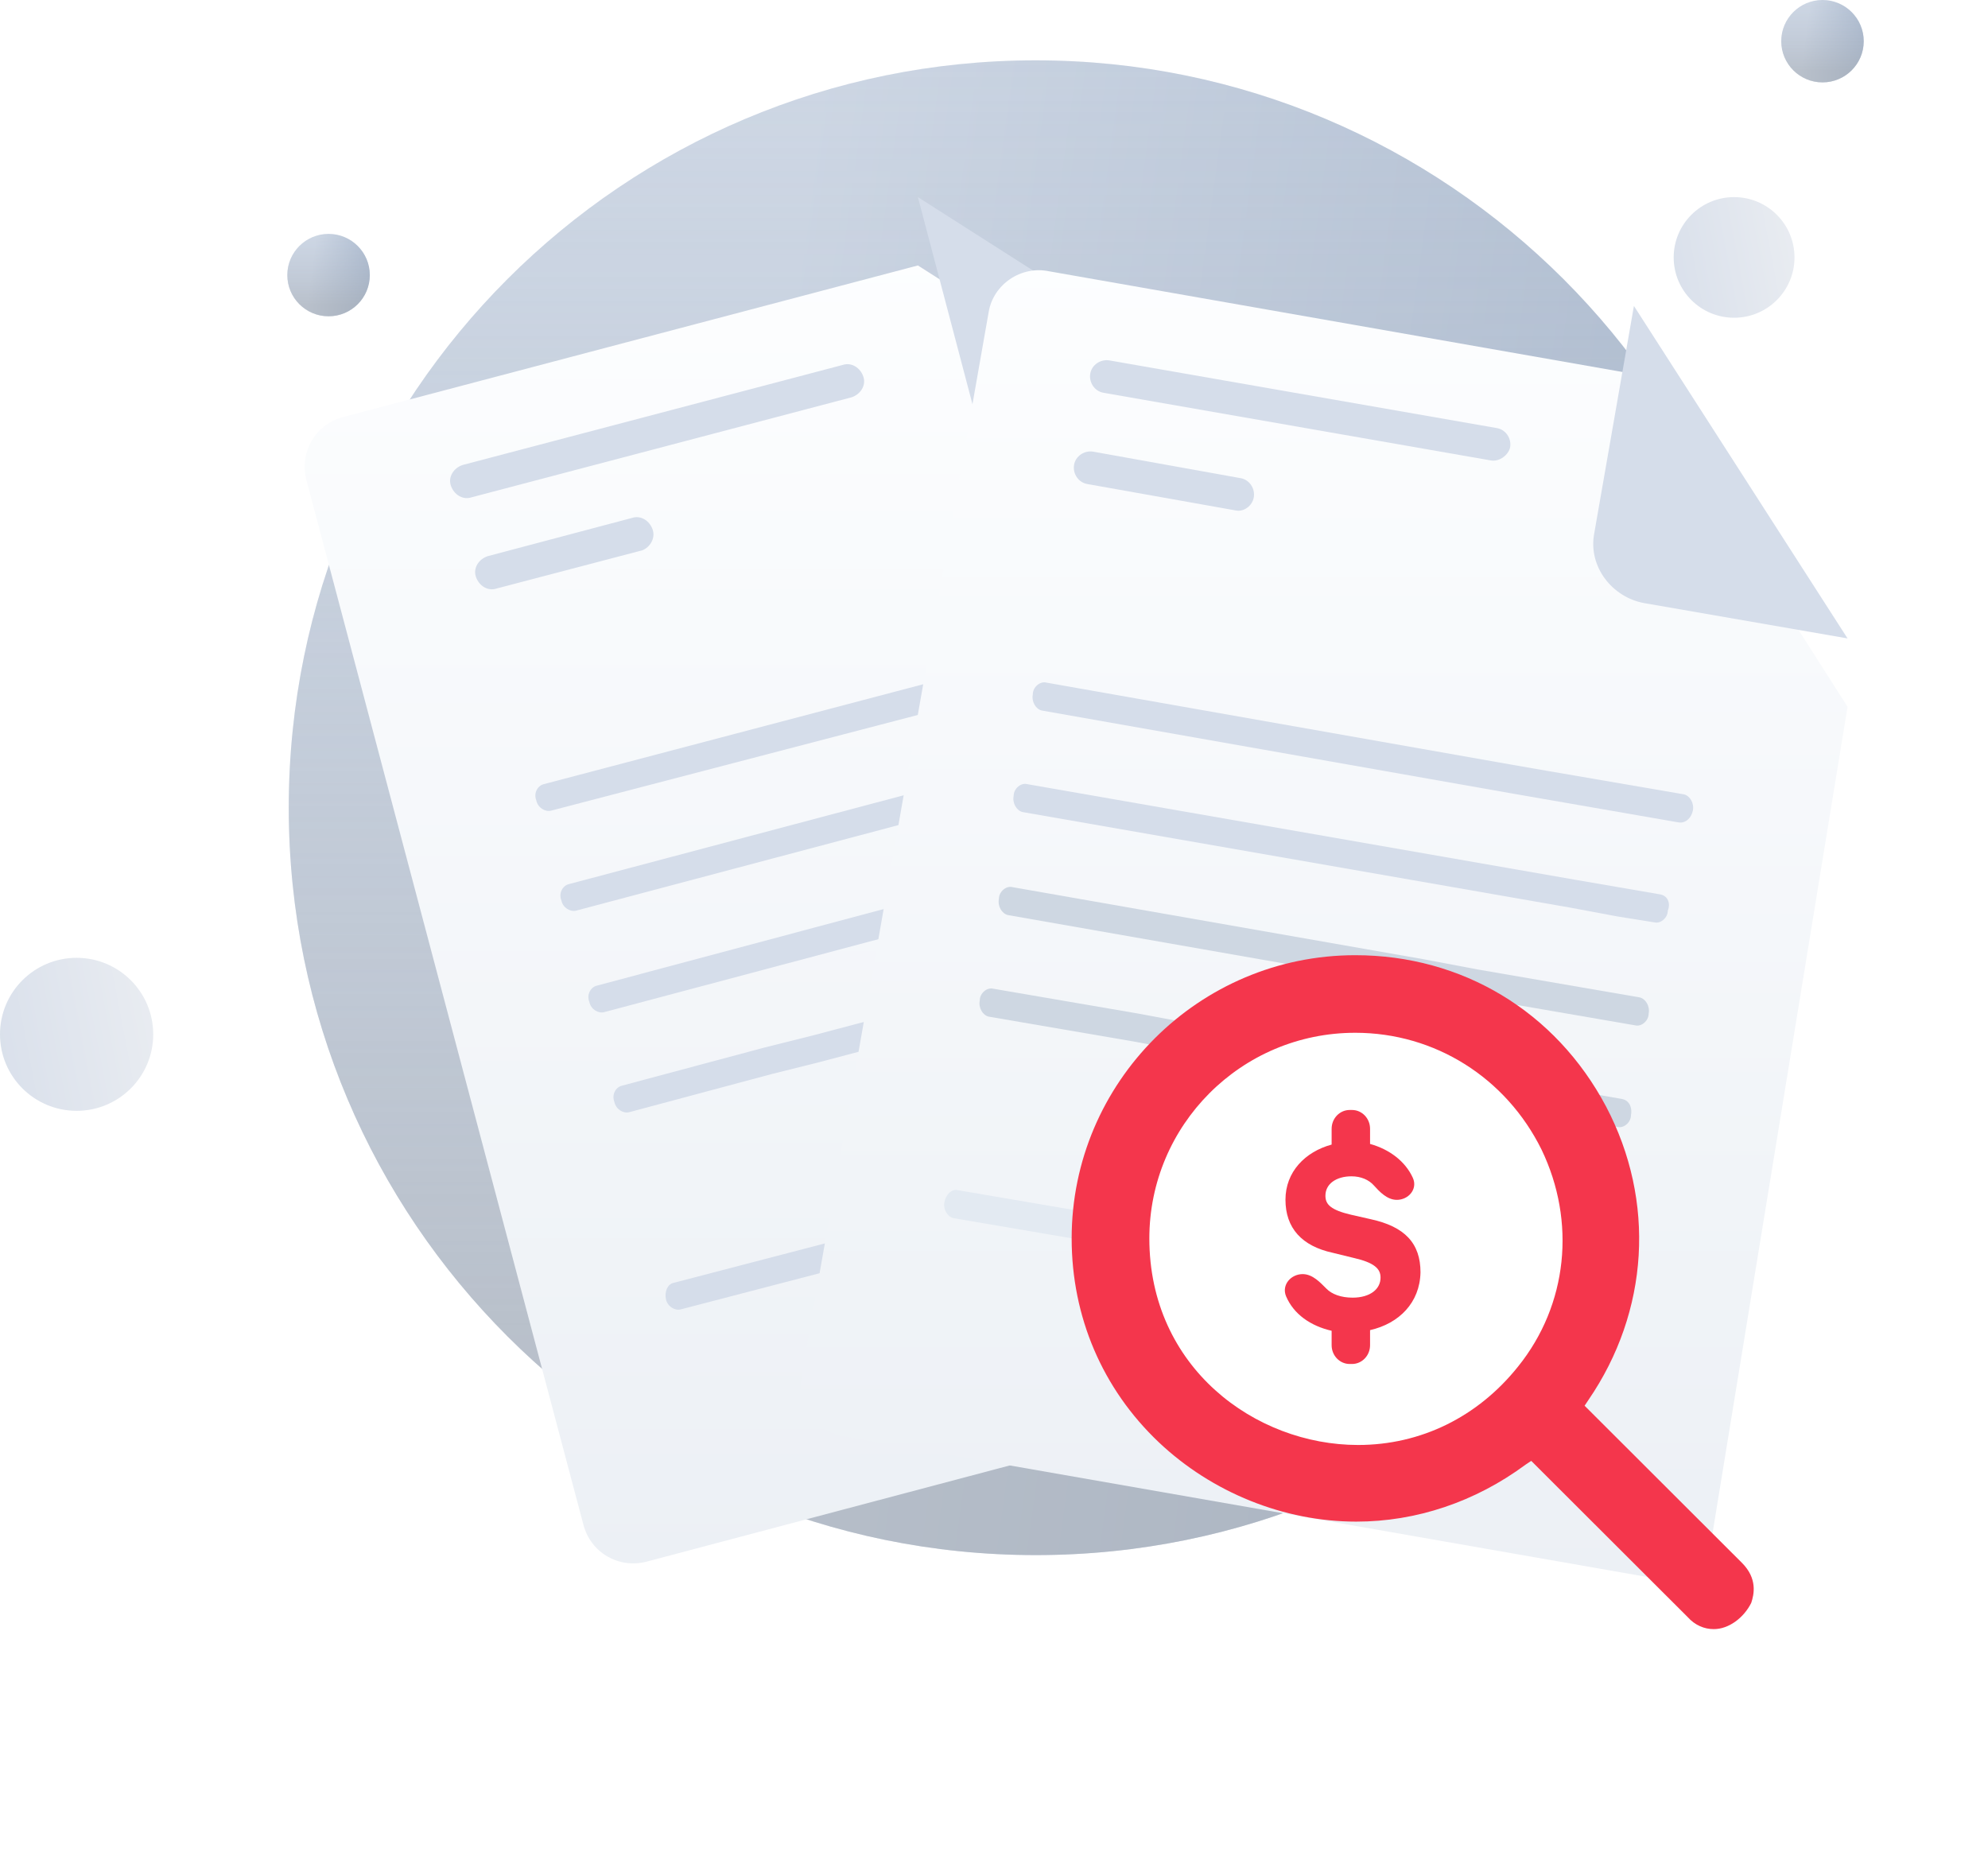 <svg width="320" height="300" viewBox="0 0 320 300" fill="none" xmlns="http://www.w3.org/2000/svg">
    <path d="M166.718 250.31C233.121 250.31 286.955 196.555 286.955 130.011C286.955 63.467 232.884 9.711 166.718 9.711C100.314 9.711 46.48 63.467 46.48 130.011C46.48 196.555 100.314 250.31 166.718 250.31Z" fill="url(#paint0_linear_1430_61856)"/>
    <path d="M166.718 250.31C233.121 250.31 286.955 196.555 286.955 130.011C286.955 63.467 232.884 9.711 166.718 9.711C100.314 9.711 46.48 63.467 46.48 130.011C46.48 196.555 100.314 250.31 166.718 250.31Z" fill="url(#paint1_linear_1430_61856)" fill-opacity="0.5"/>
    <path d="M279.13 51.145C284.5 51.145 288.853 46.798 288.853 41.436C288.853 36.074 284.5 31.727 279.13 31.727C273.76 31.727 269.406 36.074 269.406 41.436C269.406 46.798 273.76 51.145 279.13 51.145Z" fill="url(#paint2_linear_1430_61856)"/>
    <path d="M293.359 13.261C297.026 13.261 299.999 10.293 299.999 6.631C299.999 2.969 297.026 0 293.359 0C289.692 0 286.719 2.969 286.719 6.631C286.719 10.293 289.692 13.261 293.359 13.261Z" fill="url(#paint3_linear_1430_61856)"/>
    <path d="M293.359 13.261C297.026 13.261 299.999 10.293 299.999 6.631C299.999 2.969 297.026 0 293.359 0C289.692 0 286.719 2.969 286.719 6.631C286.719 10.293 289.692 13.261 293.359 13.261Z" fill="url(#paint4_linear_1430_61856)" fill-opacity="0.5"/>
    <path d="M52.886 50.91C56.554 50.91 59.527 47.941 59.527 44.279C59.527 40.617 56.554 37.648 52.886 37.648C49.219 37.648 46.246 40.617 46.246 44.279C46.246 47.941 49.219 50.91 52.886 50.91Z" fill="url(#paint5_linear_1430_61856)"/>
    <path d="M52.886 50.91C56.554 50.91 59.527 47.941 59.527 44.279C59.527 40.617 56.554 37.648 52.886 37.648C49.219 37.648 46.246 40.617 46.246 44.279C46.246 47.941 49.219 50.91 52.886 50.91Z" fill="url(#paint6_linear_1430_61856)" fill-opacity="0.5"/>
    <path d="M12.332 178.8C19.143 178.8 24.664 173.287 24.664 166.486C24.664 159.685 19.143 154.172 12.332 154.172C5.521 154.172 0 159.685 0 166.486C0 173.287 5.521 178.8 12.332 178.8Z" fill="url(#paint7_linear_1430_61856)"/>
    <g filter="url(#filter0_d_1430_61856)">
        <path d="M201.582 66.064L237.866 196.31C239.052 200.809 236.443 205.309 231.937 206.493L104.111 240.357C99.605 241.541 95.099 238.936 93.914 234.436L49.329 66.301C48.143 61.801 50.752 57.302 55.257 56.118L147.748 31.727L201.582 66.064Z" fill="url(#paint8_linear_1430_61856)"/>
    </g>
    <path d="M199.686 148.475L130.674 166.709L123.085 168.604L100.081 174.761C99.132 174.998 98.421 176.182 98.895 177.366C99.132 178.55 100.318 179.26 101.267 179.024L124.271 172.867L131.86 170.972L200.871 152.738C201.82 152.501 202.531 151.317 202.057 150.133C201.82 148.949 200.634 148.238 199.686 148.475Z" fill="#D5DDEA"/>
    <path d="M195.176 132.373L169.564 139.003L160.789 141.372L96.046 158.659C95.097 158.896 94.386 160.08 94.86 161.264C95.097 162.448 96.283 163.158 97.231 162.921L162.212 145.634L170.986 143.266L196.599 136.635C197.548 136.399 198.259 135.214 197.785 134.03C197.311 133.083 196.125 132.136 195.176 132.373Z" fill="#D5DDEA"/>
    <path d="M191.386 116.03L184.745 117.688L178.105 119.346L91.544 142.316C90.595 142.553 89.884 143.737 90.358 144.921C90.595 146.105 91.781 146.816 92.73 146.579L179.291 123.608L186.643 121.714L192.571 120.056C193.52 119.819 194.231 118.635 193.757 117.451C193.52 116.504 192.571 115.793 191.386 116.03Z" fill="#D5DDEA"/>
    <path d="M151.306 199.863L146.563 201.047C145.614 201.284 144.428 200.573 144.191 199.389C143.954 198.205 144.428 197.021 145.377 196.784L150.12 195.6C151.069 195.363 152.255 196.074 152.492 197.258C152.729 198.679 152.255 199.626 151.306 199.863Z" fill="#CED7E2"/>
    <path d="M136.836 203.66L109.563 210.764C108.614 211.001 107.428 210.29 107.191 209.106C106.954 207.922 107.428 206.738 108.377 206.501L135.65 199.397C136.598 199.16 137.784 199.871 138.021 201.055C138.496 202.239 138.021 203.423 136.836 203.66Z" fill="#D5DDEA"/>
    <path d="M188.064 99.701L166.483 105.384L161.266 106.805L87.511 126.224C86.562 126.46 85.85 127.645 86.325 128.829C86.562 130.013 87.748 130.723 88.696 130.486L162.214 111.305L167.432 109.884L188.775 104.2C189.961 103.963 190.435 102.779 190.198 101.359C190.198 100.411 189.013 99.464 188.064 99.701Z" fill="#D5DDEA"/>
    <path d="M137.077 63.95L75.891 80.053C74.468 80.527 73.045 79.58 72.571 78.159C72.096 76.738 73.045 75.317 74.468 74.844L135.654 58.74C137.077 58.267 138.499 59.214 138.974 60.635C139.448 62.056 138.499 63.477 137.077 63.95Z" fill="#D5DDEA"/>
    <path d="M103.4 88.575L79.922 94.732C78.499 95.206 77.076 94.259 76.602 92.838C76.128 91.417 77.076 89.996 78.499 89.522L101.74 83.365C103.163 82.892 104.586 83.839 105.06 85.26C105.535 86.681 104.586 88.102 103.4 88.575Z" fill="#D5DDEA"/>
    <path d="M147.75 31.727L157.236 67.722C158.659 72.695 164.114 75.773 169.094 74.353L201.584 66.064" fill="#D5DDEA"/>
    <g filter="url(#filter1_d_1430_61856)">
        <path d="M297.392 102.76L275.573 236.321C274.862 240.82 270.356 243.899 265.85 242.952L135.89 220.218C131.384 219.507 128.301 215.008 129.012 210.509L159.131 39.294C159.842 34.795 164.348 31.717 168.854 32.664L263.241 49.241L297.392 102.76Z" fill="url(#paint9_linear_1430_61856)"/>
    </g>
    <path d="M261.107 176.899L190.91 164.585L183.321 163.164L159.842 159.138C158.894 158.901 157.708 159.849 157.708 161.033C157.471 162.217 158.182 163.401 159.131 163.637L182.609 167.663L190.198 169.084L260.396 181.398C261.344 181.635 262.53 180.688 262.53 179.504C262.767 178.32 262.293 177.136 261.107 176.899Z" fill="#CED7E2"/>
    <path d="M263.954 160.547L237.867 156.048L229.092 154.39L162.926 142.787C161.978 142.55 160.792 143.497 160.792 144.681C160.555 145.865 161.266 147.049 162.215 147.286L228.381 158.89L237.156 160.547L263.243 165.047C264.191 165.284 265.377 164.336 265.377 163.152C265.614 161.968 264.903 160.784 263.954 160.547Z" fill="#CED7E2"/>
    <path d="M267.274 143.969L260.396 142.785L253.519 141.601L165.298 126.208C164.349 125.972 163.163 126.919 163.163 128.103C162.926 129.287 163.637 130.471 164.586 130.708L252.807 146.101L260.396 147.521L266.325 148.469C267.274 148.705 268.46 147.758 268.46 146.574C268.934 145.39 268.46 144.206 267.274 143.969Z" fill="#D5DDEA"/>
    <path d="M195.653 203.418L190.91 202.708C189.962 202.471 189.25 201.287 189.487 200.103C189.725 198.919 190.673 197.972 191.622 198.208L196.365 198.919C197.313 199.156 198.025 200.34 197.788 201.524C197.551 202.945 196.602 203.418 195.653 203.418Z" fill="#CED7E2"/>
    <path d="M181.191 200.803L153.443 196.067C152.495 195.83 151.783 194.646 152.021 193.462C152.258 192.278 153.206 191.331 154.155 191.568L181.902 196.304C182.851 196.541 183.562 197.725 183.325 198.909C183.088 200.33 182.139 201.04 181.191 200.803Z" fill="#E3EAF2"/>
    <path d="M271.071 127.862L249.016 124.073L243.561 123.126L168.383 109.865C167.435 109.628 166.249 110.575 166.249 111.759C166.012 112.943 166.723 114.127 167.672 114.364L242.85 127.625L248.304 128.573L270.123 132.362C271.308 132.598 272.257 131.651 272.494 130.467C272.731 129.283 272.02 128.099 271.071 127.862Z" fill="#D5DDEA"/>
    <path d="M239.999 74.116L177.628 63.223C176.205 62.986 175.256 61.565 175.493 60.144C175.731 58.723 177.153 57.776 178.576 58.013L240.948 68.906C242.371 69.143 243.319 70.564 243.082 71.985C242.845 73.169 241.422 74.353 239.999 74.116Z" fill="#D5DDEA"/>
    <path d="M198.973 82.173L175.02 77.91C173.597 77.673 172.649 76.252 172.886 74.832C173.123 73.411 174.546 72.463 175.969 72.7L199.684 76.963C201.107 77.2 202.056 78.621 201.819 80.041C201.582 81.462 200.159 82.41 198.973 82.173Z" fill="#D5DDEA"/>
    <path d="M263.004 49.242L256.601 85.948C255.652 91.158 259.447 96.131 264.664 97.078L297.391 102.761" fill="#D5DDEA"/>
    <path d="M219.449 239.413C241.415 239.413 259.221 221.632 259.221 199.698C259.221 177.765 241.415 159.984 219.449 159.984C197.484 159.984 179.678 177.765 179.678 199.698C179.678 221.632 197.484 239.413 219.449 239.413Z" fill="white"/>
    <path d="M275.859 262.225C274.352 262.225 272.845 261.623 271.64 260.269L246.478 235.144L245.574 235.745C237.438 241.763 227.946 244.923 218.303 244.923C206.702 244.923 195.1 240.259 186.512 232.135C177.472 223.559 172.5 211.974 172.5 199.336C172.5 174.211 192.991 153.75 218.153 153.75C235.329 153.75 250.396 162.777 258.532 178.123C266.517 193.318 265.463 211.072 255.669 225.364L255.066 226.267L280.379 251.543C282.94 254.1 282.337 256.658 281.885 258.012C280.68 260.419 278.269 262.225 275.859 262.225ZM218.153 166.237C199.771 166.237 185.005 181.132 185.005 199.336C185.005 220.099 202.031 232.586 218.605 232.586C228.699 232.586 237.89 228.073 244.369 219.948C252.354 210.018 253.71 196.628 248.136 185.044C242.41 173.459 230.959 166.237 218.153 166.237Z" fill="url(#paint10_radial_1430_61856)"/>
    <path d="M217.934 202.486L217.94 202.488C219.543 202.853 220.625 203.284 221.3 203.807C221.947 204.307 222.22 204.888 222.22 205.632C222.22 206.58 221.805 207.371 221.047 207.941C220.279 208.517 219.145 208.872 217.735 208.872C215.853 208.872 214.4 208.322 213.521 207.44C213.468 207.386 213.413 207.331 213.358 207.275C212.904 206.817 212.397 206.305 211.847 205.899C211.225 205.44 210.507 205.082 209.684 205.082C208.77 205.082 207.919 205.492 207.383 206.144C206.838 206.808 206.62 207.73 207.02 208.667C208.24 211.524 210.933 213.42 214.347 214.204V216.523C214.347 218.202 215.655 219.549 217.251 219.549H217.629C219.226 219.549 220.533 218.202 220.533 216.523V214.1C225.201 213.037 228.55 209.684 228.651 204.8V204.79C228.651 202.49 228.035 200.63 226.689 199.201C225.357 197.785 223.353 196.838 220.666 196.251C220.665 196.251 220.665 196.251 220.664 196.25L217.433 195.515C217.433 195.515 217.432 195.515 217.432 195.515C215.874 195.149 214.843 194.744 214.206 194.249C213.602 193.78 213.348 193.228 213.348 192.475C213.348 191.528 213.761 190.763 214.483 190.219C215.216 189.668 216.277 189.341 217.538 189.341C219.075 189.341 220.329 189.905 221.118 190.779C221.587 191.299 222.124 191.882 222.728 192.333C223.334 192.787 224.039 193.13 224.845 193.13C225.747 193.13 226.584 192.725 227.106 192.08C227.639 191.421 227.839 190.509 227.422 189.592C226.204 186.911 223.628 184.984 220.533 184.129V181.69C220.533 180.011 219.226 178.664 217.629 178.664H217.251C215.655 178.664 214.347 180.011 214.347 181.69V184.232C210.071 185.394 206.916 188.633 206.916 193.107C206.916 195.36 207.559 197.239 208.858 198.689C210.149 200.129 212.052 201.108 214.505 201.646L217.934 202.486Z" fill="url(#paint11_radial_1430_61856)"/>
    <defs>
        <filter id="filter0_d_1430_61856" x="27.043" y="20.727" width="233.109" height="252.914" filterUnits="userSpaceOnUse" color-interpolation-filters="sRGB">
            <feFlood flood-opacity="0" result="BackgroundImageFix"/>
            <feColorMatrix in="SourceAlpha" type="matrix" values="0 0 0 0 0 0 0 0 0 0 0 0 0 0 0 0 0 0 127 0" result="hardAlpha"/>
            <feOffset dy="11"/>
            <feGaussianBlur stdDeviation="11"/>
            <feColorMatrix type="matrix" values="0 0 0 0 0.398 0 0 0 0 0.477 0 0 0 0 0.575 0 0 0 0.27 0"/>
            <feBlend mode="normal" in2="BackgroundImageFix" result="effect1_dropShadow_1430_61856"/>
            <feBlend mode="normal" in="SourceGraphic" in2="effect1_dropShadow_1430_61856" result="shape"/>
        </filter>
        <filter id="filter1_d_1430_61856" x="106.91" y="21.492" width="212.482" height="254.633" filterUnits="userSpaceOnUse" color-interpolation-filters="sRGB">
            <feFlood flood-opacity="0" result="BackgroundImageFix"/>
            <feColorMatrix in="SourceAlpha" type="matrix" values="0 0 0 0 0 0 0 0 0 0 0 0 0 0 0 0 0 0 127 0" result="hardAlpha"/>
            <feOffset dy="11"/>
            <feGaussianBlur stdDeviation="11"/>
            <feColorMatrix type="matrix" values="0 0 0 0 0.398 0 0 0 0 0.477 0 0 0 0 0.575 0 0 0 0.27 0"/>
            <feBlend mode="normal" in2="BackgroundImageFix" result="effect1_dropShadow_1430_61856"/>
            <feBlend mode="normal" in="SourceGraphic" in2="effect1_dropShadow_1430_61856" result="shape"/>
        </filter>
        <linearGradient id="paint0_linear_1430_61856" x1="125.226" y1="53.821" x2="290.804" y2="76.471" gradientUnits="userSpaceOnUse">
            <stop stop-color="#D0D9E6"/>
            <stop offset="1" stop-color="#AEBCD0"/>
        </linearGradient>
        <linearGradient id="paint1_linear_1430_61856" x1="167.829" y1="-26.379" x2="167.829" y2="270.36" gradientUnits="userSpaceOnUse">
            <stop stop-color="#AEBCD0" stop-opacity="0"/>
            <stop offset="0.813" stop-color="#A2A8B0"/>
        </linearGradient>
        <linearGradient id="paint2_linear_1430_61856" x1="305.048" y1="46.526" x2="241.695" y2="58.655" gradientUnits="userSpaceOnUse">
            <stop stop-color="#F3F4F5"/>
            <stop offset="0.767" stop-color="#CFD8E7"/>
        </linearGradient>
        <linearGradient id="paint3_linear_1430_61856" x1="291.068" y1="2.431" x2="300.211" y2="3.685" gradientUnits="userSpaceOnUse">
            <stop stop-color="#D0D9E6"/>
            <stop offset="1" stop-color="#AEBCD0"/>
        </linearGradient>
        <linearGradient id="paint4_linear_1430_61856" x1="293.42" y1="-1.989" x2="293.42" y2="14.367" gradientUnits="userSpaceOnUse">
            <stop stop-color="#AEBCD0" stop-opacity="0"/>
            <stop offset="0.813" stop-color="#A2A8B0"/>
        </linearGradient>
        <linearGradient id="paint5_linear_1430_61856" x1="50.595" y1="40.08" x2="59.739" y2="41.333" gradientUnits="userSpaceOnUse">
            <stop stop-color="#D0D9E6"/>
            <stop offset="1" stop-color="#AEBCD0"/>
        </linearGradient>
        <linearGradient id="paint6_linear_1430_61856" x1="52.948" y1="35.659" x2="52.948" y2="52.015" gradientUnits="userSpaceOnUse">
            <stop stop-color="#AEBCD0" stop-opacity="0"/>
            <stop offset="0.813" stop-color="#A2A8B0"/>
        </linearGradient>
        <linearGradient id="paint7_linear_1430_61856" x1="45.205" y1="172.942" x2="-35.147" y2="188.325" gradientUnits="userSpaceOnUse">
            <stop stop-color="#F3F4F5"/>
            <stop offset="0.767" stop-color="#CFD8E7"/>
        </linearGradient>
        <linearGradient id="paint8_linear_1430_61856" x1="143.536" y1="26.894" x2="143.536" y2="242.894" gradientUnits="userSpaceOnUse">
            <stop stop-color="#FDFEFF"/>
            <stop offset="0.996" stop-color="#ECF0F5"/>
        </linearGradient>
        <linearGradient id="paint9_linear_1430_61856" x1="213.096" y1="27.62" x2="213.096" y2="245.394" gradientUnits="userSpaceOnUse">
            <stop stop-color="#FDFEFF"/>
            <stop offset="0.996" stop-color="#ECF0F5"/>
        </linearGradient>
        <radialGradient id="paint10_radial_1430_61856" cx="0" cy="0" r="1" gradientUnits="userSpaceOnUse" gradientTransform="translate(257.507 -152.172) rotate(84.482) scale(430.815 144.646)">
            <stop offset="0.16" stop-color="#F57382"/>
            <stop offset="0.652" stop-color="#F4364C"/>
        </radialGradient>
        <radialGradient id="paint11_radial_1430_61856" cx="0" cy="0" r="1" gradientUnits="userSpaceOnUse" gradientTransform="translate(223.722 63.361) rotate(87.081) scale(161.833 28.866)">
            <stop offset="0.16" stop-color="#F57382"/>
            <stop offset="0.652" stop-color="#F4364C"/>
        </radialGradient>
    </defs>
</svg>
